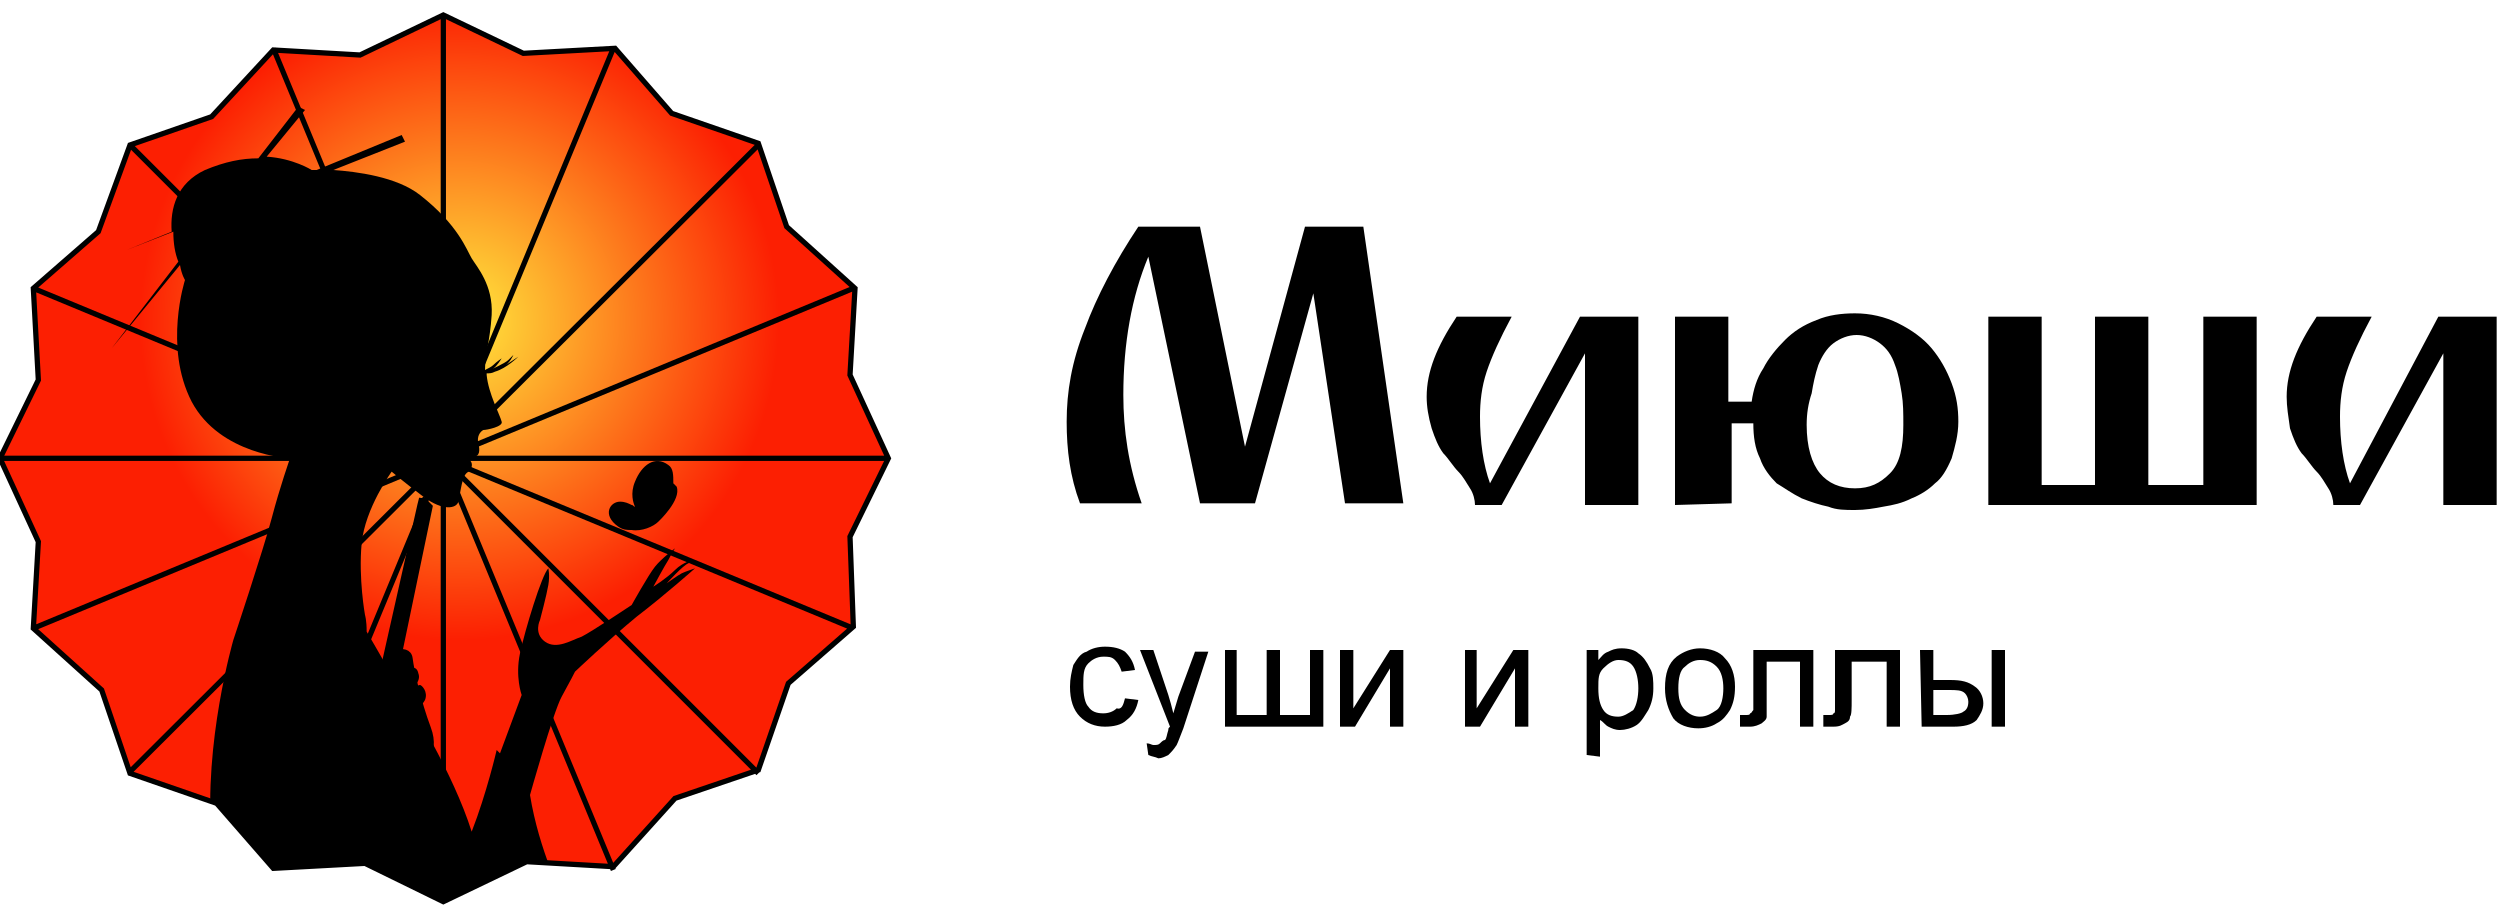 <svg version="1.1" id="Layer_1" xmlns="http://www.w3.org/2000/svg" xmlns:xlink="http://www.w3.org/1999/xlink" x="0" y="0" viewBox="0 0 150 55" xml:space="preserve"><style>.st3{stroke:#000;stroke-width:.316}</style><g id="Слой_x0020_1"><g id="_612943824"><radialGradient id="SVGID_1_" cx="7642.124" cy="-19522.205" r="469.947" gradientTransform="matrix(-.024 .033 -.033 -.024 -433.251 -701.473)" gradientUnits="userSpaceOnUse"><stop offset="0" stop-color="#ffe93d"/><stop offset="1" stop-color="#fc1f02"/></radialGradient><path d="M26.6.9l-5 2.4-5.2-.3-3.7 4-4.9 1.7-1.9 5.2L2 17.3l.3 5.5L0 27.5l2.3 5-.3 5.2 4.1 3.7 1.7 5 5.2 1.8 3.4 3.9 5.5-.3 4.7 2.3 5-2.4 5.2.3 3.7-4.1 5-1.7 1.8-5.2 3.9-3.4-.2-5.4 2.3-4.7-2.3-5 .3-5.2-4.1-3.7-1.7-5-5.2-1.8-3.4-3.9-5.5.3L26.6.9z" fill="url(#SVGID_1_)"/><defs><path id="SVGID_2_" d="M26.6.9l-4.9 2.3-5.3-.3L12.7 7 7.8 8.7l-1.9 5.1L2 17.3l.3 5.5L0 27.5l2.3 5-.3 5.2 4.1 3.7 1.7 4.9 5.2 1.9 3.4 3.9 5.5-.3 4.7 2.3 5-2.3 5.2.3 3.7-4.1 5-1.7 1.8-5.2 3.9-3.4-.2-5.5 2.3-4.7-2.4-5 .3-5.2-4.1-3.7-1.6-4.9-5.2-1.9-3.5-3.9-5.5.3z"/></defs><clipPath id="SVGID_3_"><use xlink:href="#SVGID_2_" overflow="visible"/></clipPath><g clip-path="url(#SVGID_3_)"><path id="_x31_" d="M14 38.4s1.8-5.4 2.3-7.3c.5-1.9 1.1-3.6 1.1-3.6s-4.2-.2-5.9-3.4c-1.7-3.3-.4-7.3-.4-7.3s-.2-.3-.3-.9l-4.1 5 4-5.2c-.2-.5-.3-1.1-.3-1.8L7.6 15l2.7-1.1c-.1-1.4.3-2.9 2-3.7 1.2-.5 2.2-.7 3.2-.7l2.4-3.1.4.2L16 9.4c1.6.1 2.7.8 2.7.8h.3l5.1-2.1.2.4-4.3 1.7c1.4.1 3.8.4 5.2 1.5 2.3 1.8 2.8 3.3 3.1 3.8.3.5 1.3 1.6 1.2 3.4-.1 1.6-.4 2.3-.4 3.3.2-.1.4-.2.5-.3.2-.2.5-.4.5-.4s-.3.5-.5.6c-.2.1.7-.3.9-.5l.3-.3s-.2.5-.6.7l.9-.6s-.7.7-1.4.9c-.2.1-.3.1-.5.1v.1c.1 1.1.8 2.4.9 2.8.1.3-.9.5-1.1.5-.2.1-.4.4-.3.8.1.4.1.8-.3.8h-.5s.5.2.4.6c-.1.4-.2.2-.4.5s-.3 1.2-.4 1.6c-.1.4-.9.6-2.1-.3-1.2-.9-1.9-1.5-1.9-1.5s-1.6 2.2-1.8 4.3c-.2 2.1.2 4.3.2 4.3s.1.3.1 1c.6 1 1.3 2.3 1.9 3.2.7 1.1 3.3 5.3 4.4 8.8.9-2.3 1.5-4.9 1.5-4.9l.2.2 1.3-3.5s-.4-1.1-.1-2.5c.3-1.4 1.3-4.7 1.7-5.1 0 0 .1.4 0 1s-.5 2.1-.5 2.1-.4.8.3 1.3 1.6-.1 2.2-.3c.6-.3 3-1.9 3-1.9s1-1.8 1.4-2.3c.4-.5 1.2-1.1 1.2-1.1s-.2.3-.4.7c-.2.3-.9 1.6-.9 1.6s.8-.5 1.3-1 1.1-.6 1.1-.6l-.3.2C41 33.9 40 35 40 35s.7-.5.9-.6c.2-.1.8-.3.8-.3s-1.8 1.6-3.5 2.9c-1.7 1.4-3.7 3.3-3.7 3.3s-.3.6-.8 1.5-1.9 5.9-1.9 5.9c1.1 6.7 5.1 9.7 4.4 20l-16.4-1.8c-1.5 0-3.1-.1-4.1-.5-.7-.2-1.1-.6-1-1.1.2-2.3-1.5-8.1-2-14-.5-5.7 1.3-11.9 1.3-11.9zm25.5-7.1c-.3.3-1 .6-1.6.5-.3 0-.5 0-.8-.2-1-.7-.5-1.5.1-1.5.3 0 .5.1.7.2.1 0 .1.1.2.1-.1-.2-.3-.8 0-1.5.4-1 1.2-1.6 2-1 .3.2.3.6.3 1.1l.2.2c.3.8-1.1 2.1-1.1 2.1z"/></g><path d="M26.6.9l-5 2.4-5.2-.3-3.7 4-4.9 1.7-1.9 5.2L2 17.3l.3 5.5L0 27.5l2.3 5-.3 5.2 4.1 3.7 1.7 5 5.2 1.8 3.4 3.9 5.5-.3 4.7 2.3 5-2.4 5.2.3 3.7-4.1 5-1.7 1.8-5.2 3.9-3.4-.2-5.4 2.3-4.7-2.3-5 .3-5.2-4.1-3.7-1.7-5-5.2-1.8-3.4-3.9-5.5.3L26.6.9zm10.2 2L16.4 52.1M26.6.9v53.3M16.4 2.9l20.4 49.3M7.8 8.7l37.7 37.7M2 17.3l49.2 20.4M0 27.5h53.3M2 37.7l49.2-20.4m-43.4 29L45.5 8.7" fill="none" stroke="#000" stroke-width=".316"/><path class="st3" d="M24.6 47.4c.6-1.3 1.7-2.1 1.1-3.7s-1-3.4-1.1-4.2c-.1-.8-1.6-.3-1.7.7-.1 1-.4 1.9-.6 2.3-.2.5-.4 2.2 0 2.9.4.7 2.3 2 2.3 2z"/><path class="st3" d="M25.3 29.9l-.1.4-2.7 12 .8.1 2.5-12-.5-.5z"/><path d="M24.5 40.1c.1 0 .5-.2.6.3.2.5-.4.9-.4.9s.4-.2.5-.2c.1 0 .5.4.3.9-.2.4-.6.5-.5.4.1 0-1.3-.3-1.3-.3l.8-2z"/></g><path d="M64 25.3c0-1.8.3-3.6 1.1-5.6.7-1.9 1.8-4 3.2-6.1H72l2.7 13.2 3.6-13.2h3.5l2.4 16.6h-3.5l-1.9-12.6-3.5 12.6H72l-3.1-14.8c-1 2.4-1.5 5.2-1.5 8.3 0 2.1.3 4.2 1.1 6.5h-3.7c-.6-1.6-.8-3.2-.8-4.9z"/><path id="_x31__1_" d="M85.6 23.8c0-1.5.6-3 1.8-4.8h3.3c-.7 1.3-1.2 2.4-1.5 3.3-.3.9-.4 1.8-.4 2.7 0 1.5.2 2.9.6 4l5.4-10h3.5v11.3h-3.2v-9.1l-5 9.1h-1.6c0-.3-.1-.7-.3-1-.2-.3-.4-.7-.7-1-.3-.3-.6-.8-.9-1.1-.3-.4-.5-.9-.7-1.5-.2-.7-.3-1.3-.3-1.9z"/><path id="_x32_" d="M100.5 30.3V19h3.2v5.1h1.4c.1-.7.3-1.4.7-2 .3-.6.8-1.2 1.3-1.7s1.1-.9 1.9-1.2c.7-.3 1.5-.4 2.3-.4.9 0 1.8.2 2.6.6.8.4 1.5.9 2 1.5s.9 1.3 1.2 2.1c.3.8.4 1.5.4 2.3 0 .8-.2 1.5-.4 2.2-.3.7-.6 1.2-1 1.5-.4.4-.9.7-1.4.9-.6.3-1.1.4-1.7.5-.5.1-1.1.2-1.7.2-.6 0-1.1 0-1.6-.2-.5-.1-1.1-.3-1.6-.5-.6-.3-1-.6-1.5-.9-.4-.4-.8-.9-1-1.5-.3-.6-.4-1.3-.4-2.1h-1.3v4.8l-3.4.1zm7.9-4.8c0 1.3.3 2.3.8 2.9s1.2.9 2.1.9c.9 0 1.5-.3 2.1-.9s.8-1.6.8-2.9c0-.7 0-1.3-.1-1.9-.1-.6-.2-1.2-.4-1.7-.2-.6-.5-1-.9-1.3-.4-.3-.9-.5-1.4-.5-.5 0-1 .2-1.4.5-.4.3-.7.8-.9 1.3-.2.6-.3 1.1-.4 1.7-.2.6-.3 1.2-.3 1.9z"/><path id="_x33_" d="M119.3 30.3V19h3.2v10.1h3.2V19h3.2v10.1h3.3V19h3.2v11.3h-16.1z"/><path id="_x34_" d="M137.2 23.8c0-1.5.6-3 1.8-4.8h3.3c-.7 1.3-1.2 2.4-1.5 3.3-.3.9-.4 1.8-.4 2.7 0 1.5.2 2.9.6 4l5.3-10h3.5v11.3h-3.2v-9.1l-5 9.1H140c0-.3-.1-.7-.3-1-.2-.3-.4-.7-.7-1-.3-.3-.6-.8-.9-1.1-.3-.4-.5-.9-.7-1.5-.1-.7-.2-1.3-.2-1.9z"/><path d="M67.5 41.9l.8.1c-.1.5-.3.9-.7 1.2-.3.3-.8.4-1.3.4-.6 0-1.1-.2-1.5-.6s-.6-1-.6-1.8c0-.5.1-.9.2-1.3.2-.3.4-.7.8-.8.3-.2.7-.3 1.1-.3.5 0 .9.1 1.2.3.3.3.5.6.6 1.1l-.8.1c-.1-.3-.2-.5-.4-.7-.2-.2-.4-.2-.7-.2-.4 0-.7.2-.9.4-.3.3-.3.7-.3 1.3 0 .6.1 1.1.3 1.3.2.3.5.4.9.4.3 0 .6-.1.8-.3.3.1.4-.2.5-.6z"/><path id="_x31__2_" d="M68.9 45.3l-.1-.7c.2 0 .3.1.4.1.2 0 .3 0 .4-.1s.2-.2.3-.2c.1-.1.1-.3.2-.6 0-.1 0-.1.1-.2L68.4 39h.8l.9 2.7c.1.3.2.7.3 1.1.1-.3.2-.7.3-1l1-2.7h.8L71 43.7c-.2.5-.3.8-.4 1-.2.3-.3.4-.5.6-.2.1-.4.2-.6.2-.2-.1-.4-.1-.6-.2z"/><path id="_x32__1_" d="M73.4 39h.8v3.9H76V39h.8v3.9h1.8V39h.8v4.6h-5.9V39z"/><path id="_x33__1_" d="M80.4 39h.8v3.5l2.2-3.5h.8v4.6h-.8v-3.5l-2.1 3.5h-.9V39z"/><path id="_x34__1_" d="M87.8 39h.8v3.5l2.2-3.5h.9v4.6h-.8v-3.5l-2.1 3.5h-.9V39z"/><path id="_x35__1_" d="M95.2 45.3V39h.7v.6c.2-.2.3-.4.6-.5.2-.1.4-.2.8-.2s.8.1 1 .3c.3.2.5.5.7.9.2.3.2.8.2 1.2 0 .5-.1.9-.3 1.3-.2.3-.4.7-.7.9-.3.2-.7.3-1 .3-.3 0-.5-.1-.7-.2-.2-.1-.3-.3-.5-.4v2.2l-.8-.1zm.7-4c0 .6.1 1 .3 1.3.2.3.5.4.9.4.3 0 .6-.2.9-.4.2-.3.3-.8.3-1.3s-.1-1-.3-1.3c-.2-.3-.5-.4-.9-.4-.3 0-.6.2-.9.5s-.3.6-.3 1.2z"/><path id="_x36__1_" d="M99.9 41.3c0-.9.2-1.5.7-1.9.4-.3.9-.5 1.4-.5.6 0 1.2.2 1.5.6.4.4.6 1 .6 1.7 0 .6-.1 1-.3 1.4-.2.3-.4.6-.8.8-.3.2-.7.3-1.1.3-.6 0-1.2-.2-1.5-.6-.3-.5-.5-1.1-.5-1.8zm.8 0c0 .6.1 1 .4 1.3.3.3.6.4.9.4.4 0 .7-.2 1-.4s.4-.8.4-1.3-.1-1-.4-1.3c-.3-.3-.6-.4-1-.4s-.7.2-.9.4c-.3.2-.4.7-.4 1.3z"/><path id="_x37__1_" d="M105.2 39h3.6v4.6h-.8v-3.9h-2V43c0 .2-.2.3-.3.4-.2.1-.4.2-.7.2h-.6v-.7h.3c.2 0 .3 0 .3-.1.1 0 .1-.1.2-.2V39z"/><path id="_x38__1_" d="M110.4 39h3.6v4.6h-.8v-3.9h-2.1V42c0 .5 0 .9-.1 1 0 .2-.1.3-.3.4-.2.1-.3.2-.7.2h-.6v-.7h.3c.2 0 .3 0 .3-.1.1 0 .1-.1.1-.2V39z"/><path id="_x39_" d="M119.5 39h.8v4.6h-.8V39zm-4.3 0h.8v1.8h1c.7 0 1.1.1 1.5.4.3.2.5.6.5 1s-.2.7-.4 1c-.3.3-.8.4-1.4.4h-1.9l-.1-4.6zm.8 3.9h.8c.5 0 .9-.1 1-.2.2-.1.3-.3.3-.6 0-.2-.1-.4-.2-.5-.2-.2-.5-.2-1-.2h-.9v1.5z"/></g></svg>